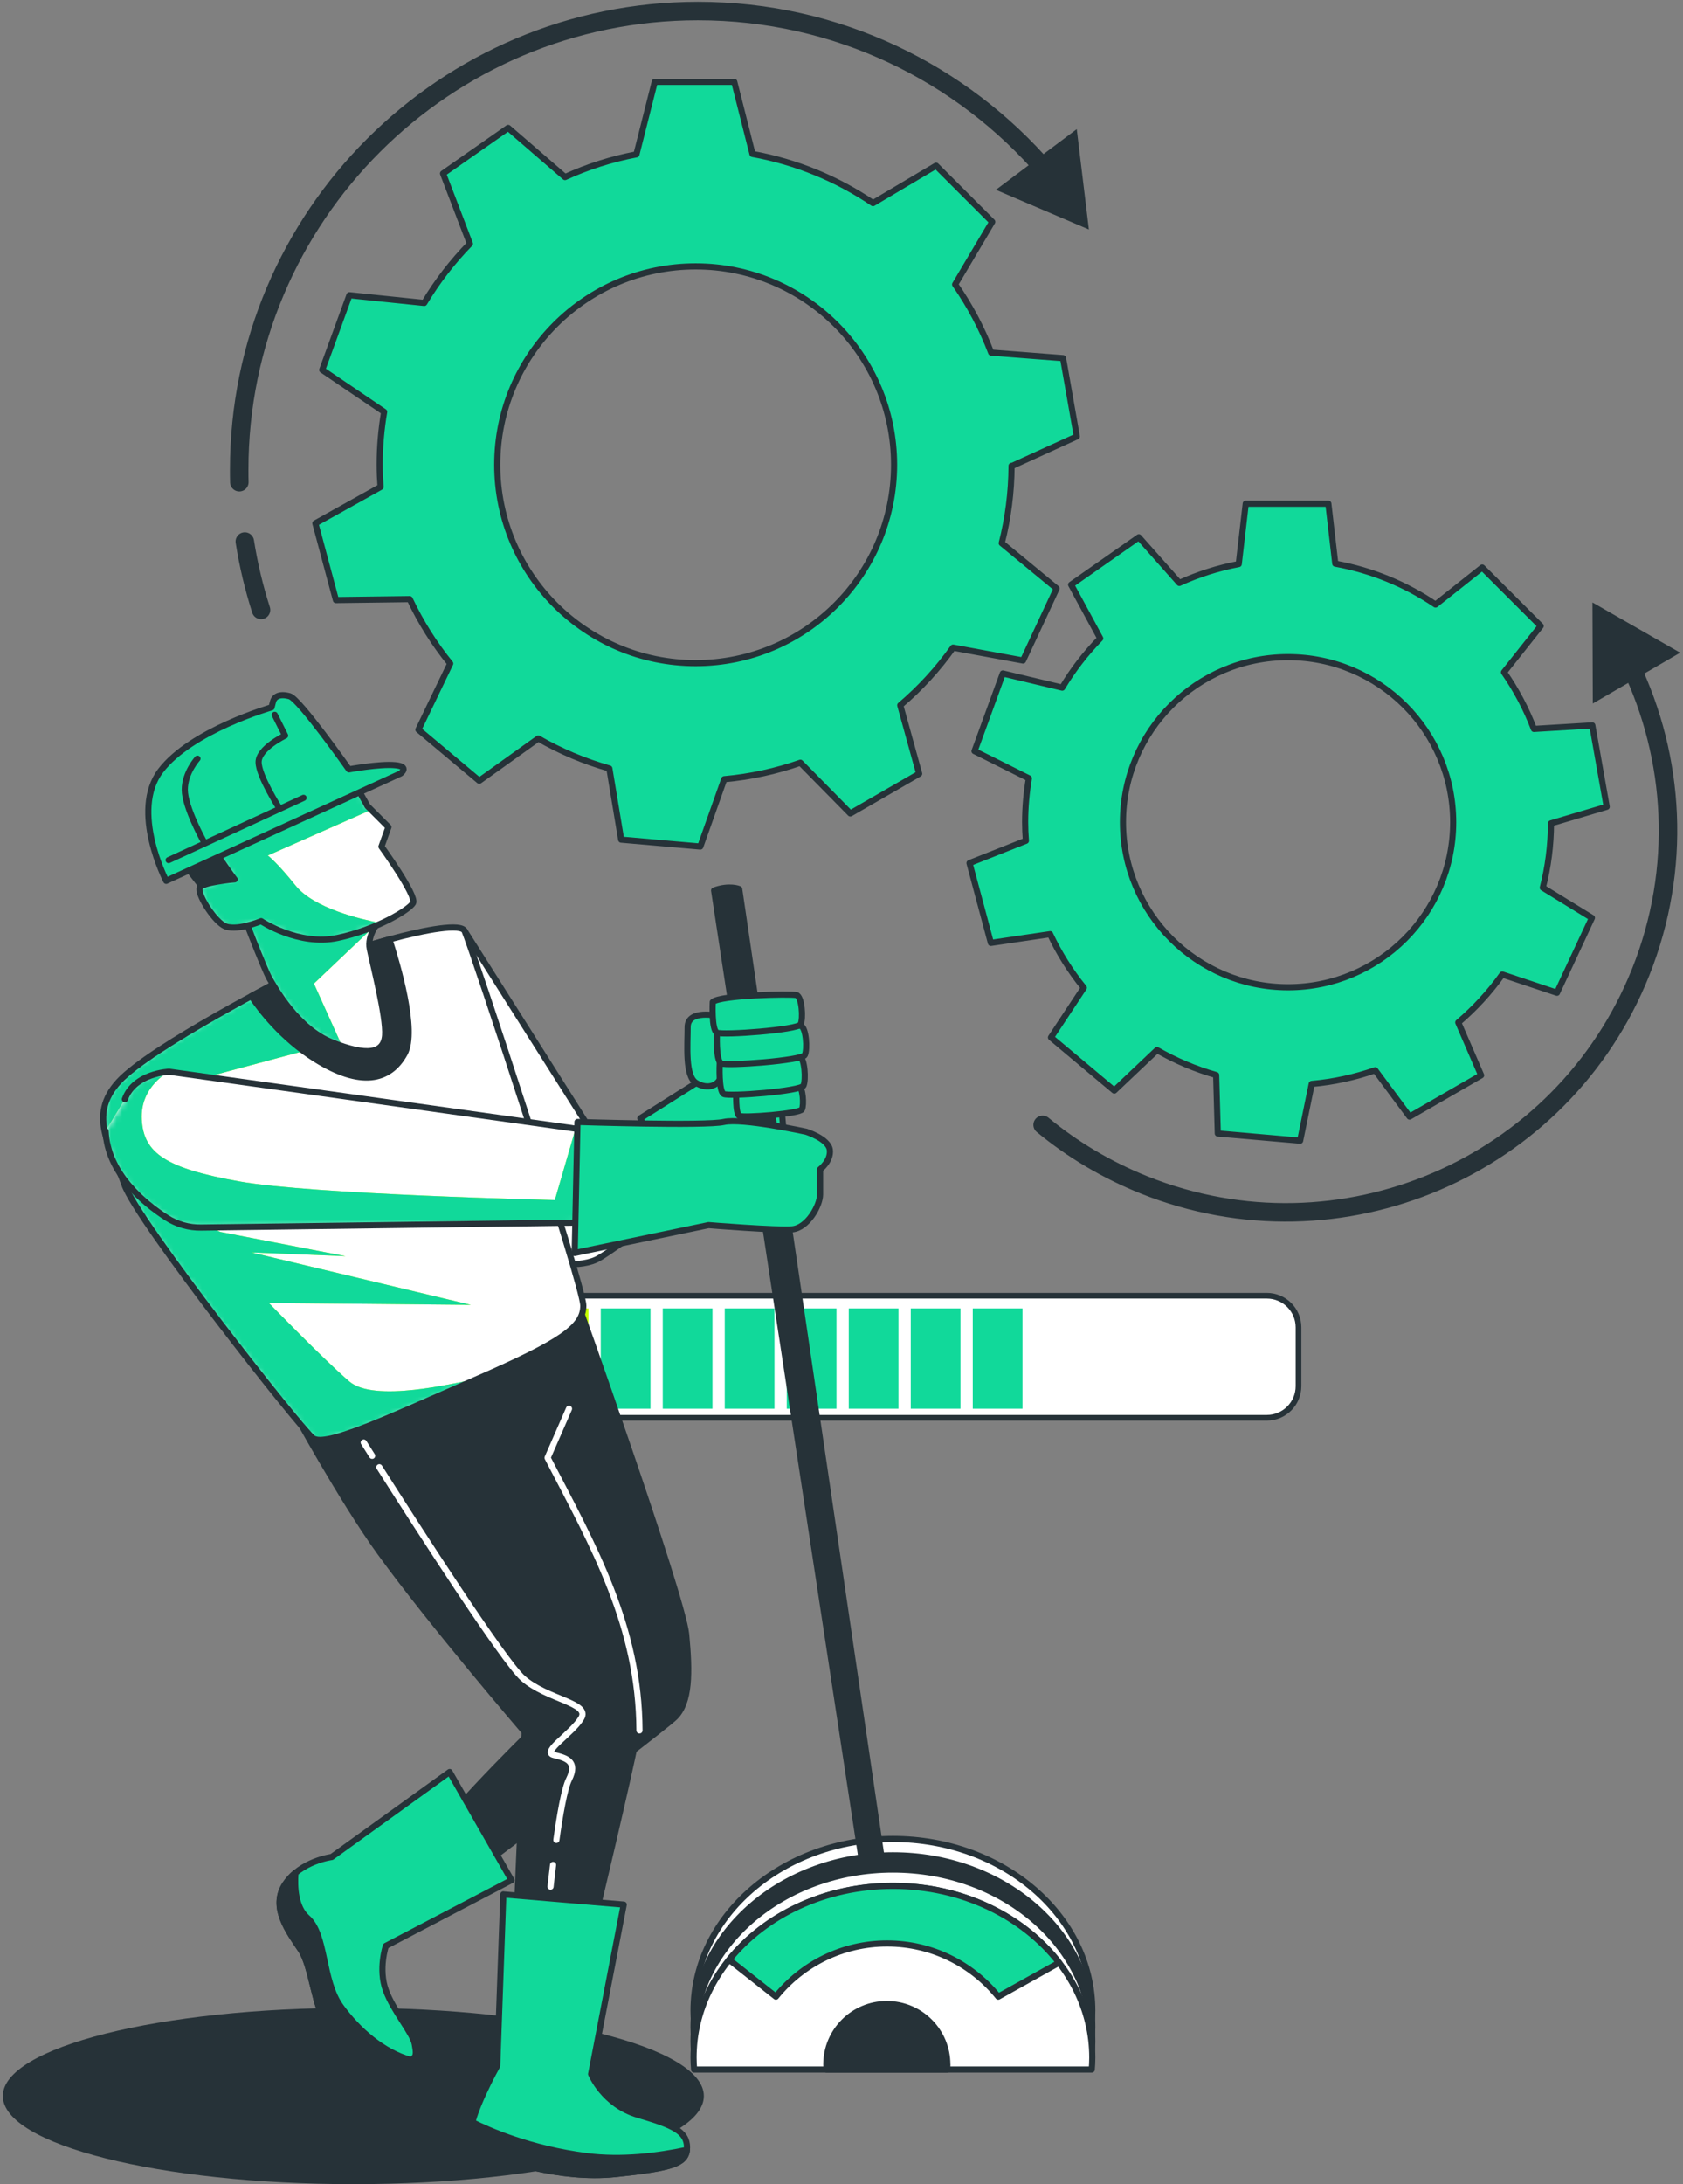 <svg width="296" height="384" viewBox="0 0 296 384" fill="none" xmlns="http://www.w3.org/2000/svg">
<rect x="0" y="0" width="296" height="384" fill="#808080" stroke="none"/>
<g clip-path="url(#clip0_20_189)">
<path d="M222.806 227.801H94.753C91.676 227.801 89.181 230.294 89.181 233.369V243.695C89.181 246.77 91.676 249.263 94.753 249.263H222.806C225.883 249.263 228.377 246.77 228.377 243.695V233.369C228.377 230.294 225.883 227.801 222.806 227.801Z" fill="white" stroke="#263238" stroke-miterlimit="10"/>
<path d="M103.498 230.03H94.753V247.665H103.498V230.03Z" fill="#C6FF00"/>
<path d="M114.403 230.03H105.658V247.665H114.403V230.03Z" fill="#11D99A"/>
<path d="M125.307 230.03H116.562V247.665H125.307V230.03Z" fill="#11D99A"/>
<path d="M136.212 230.03H127.467V247.665H136.212V230.03Z" fill="#11D99A"/>
<path d="M147.117 230.03H138.372V247.665H147.117V230.03Z" fill="#11D99A"/>
<path d="M158.022 230.03H149.276V247.665H158.022V230.03Z" fill="#11D99A"/>
<path d="M168.926 230.03H160.181V247.665H168.926V230.03Z" fill="#11D99A"/>
<path d="M179.831 230.03H171.086V247.665H179.831V230.03Z" fill="#11D99A"/>
<path d="M177.923 81.951L189.388 76.728L186.966 62.969L174.32 61.991C172.697 57.722 170.561 53.704 167.984 50.008L174.51 39.002L164.632 29.129L153.536 35.711C147.273 31.466 140.078 28.474 132.347 27.067L129.138 14.392H115.155L111.934 27.138C107.543 27.973 103.332 29.32 99.371 31.133L89.373 22.488L77.919 30.501L82.644 42.853C79.577 45.989 76.881 49.483 74.614 53.263L61.455 51.904L56.67 65.031L67.563 72.412C67.05 75.429 66.776 78.529 66.776 81.689C66.776 83.012 66.835 84.312 66.931 85.612L55.465 92.003L59.08 105.5L72.061 105.333C73.982 109.399 76.38 113.203 79.184 116.661L73.588 128.286L84.29 137.265L94.67 129.836C98.559 132.078 102.759 133.855 107.173 135.107L109.249 147.614L123.172 148.831L127.372 136.99C132.025 136.573 136.523 135.583 140.77 134.093L149.551 143.012L161.661 136.025L158.332 123.994C161.84 121.013 164.954 117.615 167.626 113.859L179.927 116.124L185.833 103.461L176.181 95.496C177.29 91.144 177.887 86.601 177.911 81.903L177.923 81.951ZM157.247 81.713C157.247 100.969 141.617 116.589 122.349 116.589C103.081 116.589 87.452 100.969 87.452 81.713C87.452 62.456 103.081 46.836 122.349 46.836C141.617 46.836 157.247 62.456 157.247 81.713Z" fill="#11D99A" stroke="#263238" stroke-width="1.08" stroke-linecap="round" stroke-linejoin="round"/>
<path d="M43.057 95.21C43.701 99.324 44.668 103.342 45.909 107.229" stroke="#263238" stroke-width="3.25" stroke-linecap="round" stroke-linejoin="round"/>
<path d="M183.959 30.024C169.165 12.83 147.237 1.944 122.755 1.944C78.193 1.944 42.067 38.036 42.067 82.583C42.067 83.322 42.067 84.05 42.091 84.777" stroke="#263238" stroke-width="3.25" stroke-linecap="round" stroke-linejoin="round"/>
<path d="M189.376 22.703L191.511 40.35L175.154 33.374L189.376 22.703Z" fill="#263238"/>
<path d="M272.784 144.753L282.579 141.843L280.049 127.535L269.777 128.155C268.429 124.602 266.651 121.263 264.516 118.187L270.97 110.055L260.686 99.777L252.478 106.287C247.264 102.746 241.286 100.266 234.844 99.097L233.627 88.557H219.095L217.866 99.169C214.204 99.86 210.708 100.993 207.415 102.483L200.292 94.459L188.385 102.793L193.504 112.237C190.951 114.848 188.708 117.746 186.823 120.893L176.371 118.401L171.396 132.054L180.953 136.835C180.535 139.351 180.296 141.915 180.296 144.55C180.296 145.647 180.344 146.732 180.428 147.817L170.513 151.74L174.271 165.774L184.687 164.236C186.286 167.622 188.278 170.782 190.617 173.655L184.842 182.395L195.973 191.732L203.49 184.613C206.735 186.473 210.219 187.964 213.893 189.001L214.18 199.279L228.664 200.543L230.704 190.563C234.581 190.217 238.316 189.395 241.859 188.155L247.908 196.31L260.495 189.049L256.474 179.76C259.385 177.28 261.986 174.454 264.217 171.33L273.834 174.538L279.978 161.374L271.34 156.068C272.271 152.455 272.76 148.664 272.784 144.765V144.753ZM255.58 144.55C255.58 160.575 242.575 173.572 226.54 173.572C210.505 173.572 197.501 160.575 197.501 144.55C197.501 128.525 210.505 115.528 226.54 115.528C242.575 115.528 255.58 128.525 255.58 144.55Z" fill="#11D99A" stroke="#263238" stroke-width="1.08" stroke-linecap="round" stroke-linejoin="round"/>
<path d="M286.695 116.863C294.569 133.223 295.822 152.706 288.556 170.901C274.8 205.325 235.715 222.089 201.259 208.341C194.613 205.682 188.612 202.093 183.375 197.765" stroke="#263238" stroke-width="3.25" stroke-linecap="round" stroke-linejoin="round"/>
<path d="M280.133 123.684L280.073 105.917L295.5 114.753L280.133 123.684Z" fill="#263238"/>
<path d="M62.146 384C96.192 384 123.792 377.06 123.792 368.499C123.792 359.939 96.192 352.999 62.146 352.999C28.1 352.999 0.5 359.939 0.5 368.499C0.5 377.06 28.1 384 62.146 384Z" fill="#263238"/>
<path d="M192.013 355.598C192.072 354.906 192.108 354.203 192.108 353.499C192.108 336.818 176.407 323.309 157.044 323.309C137.68 323.309 121.979 336.83 121.979 353.499C121.979 354.203 122.015 354.906 122.074 355.598H192.013Z" fill="white" stroke="#263238" stroke-width="1.08" stroke-linecap="round" stroke-linejoin="round"/>
<path d="M192.013 358.472C192.072 357.78 192.108 357.076 192.108 356.373C192.108 339.692 176.407 326.182 157.044 326.182C137.68 326.182 121.979 339.704 121.979 356.373C121.979 357.076 122.015 357.78 122.074 358.472H192.013Z" fill="#263238" stroke="#263238" stroke-width="1.08" stroke-linecap="round" stroke-linejoin="round"/>
<path d="M81.713 163.664L105.825 201.76L132.323 186.903L133.934 199.816C133.934 199.816 108.402 219.836 104.847 221.457C101.291 223.067 94.825 222.101 93.214 220.17C91.603 218.226 78.026 170.114 78.026 170.114C78.026 170.114 75.676 161.088 81.701 163.664H81.713Z" fill="white" stroke="#263238" stroke-width="1.08" stroke-linecap="round" stroke-linejoin="round"/>
<path d="M131.034 184.983L112.613 196.609L122.408 215.662L137.811 198.862L136.2 181.096L131.034 184.983Z" fill="#11D99A" stroke="#263238" stroke-width="1.08" stroke-linecap="round" stroke-linejoin="round"/>
<path d="M55.024 252.828L100.003 298.007C100.003 298.007 88.692 308.667 80.615 317.705C72.538 326.743 59.283 338.368 59.283 338.368L63.805 343.853C63.805 343.853 116.157 304.458 118.734 301.87C121.323 299.283 121.323 294.12 120.679 287.335C120.034 280.551 100.969 227.264 100.969 227.264L55.012 252.805L55.024 252.828Z" fill="#263238" stroke="#263238" stroke-width="1.08" stroke-linecap="round" stroke-linejoin="round"/>
<path d="M79.076 311.54L89.957 330.558L67.861 342.112C67.861 342.112 66.501 346.19 67.861 349.922C69.221 353.654 72.622 357.399 72.956 359.437C73.29 361.476 73.636 362.49 69.221 362.49C64.807 362.49 60.047 358.758 57.66 356.039C55.286 353.321 54.94 345.845 52.9 342.792C50.86 339.74 47.46 335.316 50.18 331.238C52.9 327.16 58.34 326.481 58.34 326.481L79.076 311.54Z" fill="#11D99A" stroke="#263238" stroke-width="1.08" stroke-linecap="round" stroke-linejoin="round"/>
<path d="M72.18 362.156C67.36 360.785 62.97 356.969 59.951 352.808C56.563 348.158 57.41 340.109 54.022 337.152C51.946 335.328 51.779 331.763 51.958 329.271C51.301 329.819 50.693 330.463 50.18 331.238C47.46 335.316 50.86 339.728 52.9 342.792C54.94 345.845 55.274 353.321 57.66 356.039C60.035 358.758 64.795 362.49 69.221 362.49C70.665 362.49 71.596 362.383 72.18 362.168V362.156Z" fill="#263238" stroke="#263238" stroke-width="1.08" stroke-linecap="round" stroke-linejoin="round"/>
<path d="M51.325 247.522C51.325 247.522 60.059 263.572 66.835 272.932C75.879 285.416 92.26 304.47 92.26 304.47L89.671 364.863L97.748 365.828C97.748 365.828 112.291 306.413 112.614 301.56C112.936 296.719 91.615 251.183 91.615 251.183" fill="#263238"/>
<path d="M51.325 247.522C51.325 247.522 60.059 263.572 66.835 272.932C75.879 285.416 92.26 304.47 92.26 304.47L89.671 364.863L97.748 365.828C97.748 365.828 112.291 306.413 112.614 301.56C112.936 296.719 91.615 251.183 91.615 251.183" stroke="#263238" stroke-width="1.08" stroke-linecap="round" stroke-linejoin="round"/>
<path d="M112.47 304.231C112.387 286.012 104.501 272.025 96.304 256.298L100.074 247.677" stroke="white" stroke-width="1.08" stroke-linecap="round" stroke-linejoin="round"/>
<path d="M97.27 327.876C96.996 330.129 96.829 331.691 96.829 331.691" stroke="white" stroke-width="1.08" stroke-linecap="round" stroke-linejoin="round"/>
<path d="M66.716 257.956C73.087 267.983 88.585 292.105 91.985 295.074C96.292 298.842 103.844 299.378 102.222 302.073C100.611 304.768 95.218 307.999 97.378 308.536C99.537 309.072 101.685 309.609 100.074 312.84C99.263 314.462 98.452 319.171 97.855 323.476" stroke="white" stroke-width="1.08" stroke-linecap="round" stroke-linejoin="round"/>
<path d="M63.972 253.615C63.972 253.615 64.509 254.474 65.451 255.952" stroke="white" stroke-width="1.08" stroke-linecap="round" stroke-linejoin="round"/>
<path d="M88.513 333.062L109.702 334.851L103.963 364.636C103.963 364.636 106.123 370.014 112.22 371.814C118.316 373.615 120.834 374.688 120.834 377.549C120.834 380.411 118.316 381.138 108.27 382.211C98.213 383.285 87.809 379.338 87.809 379.338C87.809 379.338 83.144 378.622 82.786 375.391C82.428 372.16 87.451 363.193 87.451 363.193L88.525 333.05L88.513 333.062Z" fill="#11D99A" stroke="#263238" stroke-width="1.08" stroke-linecap="round" stroke-linejoin="round"/>
<path d="M108.271 382.223C117.827 381.198 120.571 380.494 120.81 377.967C115.787 379.04 109.368 379.862 103.152 379.064C93.297 377.788 86.067 374.616 83.073 373.102C82.834 374.008 82.715 374.807 82.775 375.403C83.132 378.634 87.797 379.35 87.797 379.35C87.797 379.35 98.213 383.296 108.259 382.223H108.271Z" fill="#263238" stroke="#263238" stroke-width="1.08" stroke-linecap="round" stroke-linejoin="round"/>
<path d="M51.062 171.509C51.062 171.509 26.545 184.005 20.902 190.134C15.258 196.263 19.673 201.891 21.88 208.27C24.087 214.637 52.816 251.111 55.023 252.828C57.231 254.545 68.505 249.156 83.717 242.538C98.917 235.921 102.591 233.226 102.591 229.553C102.591 225.881 82.93 166.37 81.713 163.675C80.484 160.981 57.434 167.837 51.062 171.521V171.509Z" fill="white"/>
<mask id="mask0_20_189" style="mask-type:luminance" maskUnits="userSpaceOnUse" x="18" y="163" width="85" height="91">
<path d="M51.062 171.509C51.062 171.509 26.545 184.005 20.902 190.134C15.258 196.263 19.673 201.891 21.88 208.27C24.087 214.637 52.816 251.111 55.023 252.828C57.231 254.545 68.505 249.156 83.717 242.538C98.917 235.921 102.591 233.226 102.591 229.553C102.591 225.881 82.93 166.37 81.713 163.675C80.484 160.981 57.434 167.837 51.062 171.521V171.509Z" fill="white"/>
</mask>
<g mask="url(#mask0_20_189)">
<path d="M44.321 220.193L60.762 220.849L38.738 216.58C38.738 216.58 23.288 209.677 23.288 201.473C23.288 193.27 32.82 190.301 32.82 190.301L56.157 184.053L57.803 169.601C57.421 169.601 56.371 169.637 54.892 169.697C53.341 170.341 52.017 170.961 51.074 171.509C51.074 171.509 26.556 184.005 20.913 190.134C15.27 196.263 19.684 201.891 21.892 208.27C24.099 214.637 52.828 251.111 55.035 252.828C57.242 254.545 68.517 249.156 83.729 242.538C83.896 242.467 84.039 242.395 84.206 242.324C79.839 243.206 65.833 246.64 61.43 242.872C56.825 238.925 47.292 229.076 47.292 229.076L82.798 229.41L44.333 220.217L44.321 220.193Z" fill="#C6FF00"/>
<path d="M44.321 220.193L60.762 220.849L38.738 216.58C38.738 216.58 23.288 209.677 23.288 201.473C23.288 193.27 32.82 190.301 32.82 190.301L56.157 184.053L57.803 169.601C57.421 169.601 56.371 169.637 54.892 169.697C53.341 170.341 52.017 170.961 51.074 171.509C51.074 171.509 26.556 184.005 20.913 190.134C15.27 196.263 19.684 201.891 21.892 208.27C24.099 214.637 52.828 251.111 55.035 252.828C57.242 254.545 68.517 249.156 83.729 242.538C83.896 242.467 84.039 242.395 84.206 242.324C79.839 243.206 65.833 246.64 61.43 242.872C56.825 238.925 47.292 229.076 47.292 229.076L82.798 229.41L44.333 220.217L44.321 220.193Z" fill="#11D99A"/>
</g>
<path d="M51.062 171.509C51.062 171.509 26.545 184.005 20.902 190.134C15.258 196.263 19.673 201.891 21.88 208.27C24.087 214.637 52.816 251.111 55.023 252.828C57.231 254.545 68.505 249.156 83.717 242.538C98.917 235.921 102.591 233.226 102.591 229.553C102.591 225.881 82.93 166.37 81.713 163.675C80.484 160.981 57.434 167.837 51.062 171.521V171.509Z" stroke="#263238" stroke-width="1.08" stroke-linecap="round" stroke-linejoin="round"/>
<path d="M44.202 175.134C45.717 177.399 49.547 182.503 55.477 186.211C63.327 191.112 68.469 190.134 71.166 185.233C73.373 181.227 69.841 169.351 68.481 165.154C61.728 166.99 54.272 169.649 51.062 171.509C51.062 171.509 48.199 172.964 44.202 175.134Z" fill="#263238" stroke="#263238" stroke-width="1.08" stroke-linecap="round" stroke-linejoin="round"/>
<path d="M66.501 162.197C66.501 162.197 64.545 164.403 65.034 166.847C65.523 169.303 67.981 178.854 67.73 182.038C67.48 185.221 64.545 185.71 58.412 183.266C52.28 180.81 48.355 173.703 47.376 171.998C46.398 170.281 42.473 159.991 42.473 159.991L45.169 158.274C45.169 158.274 47.865 162.435 54.487 162.435C61.108 162.435 65.761 159.001 66.501 160.48C67.241 161.947 66.501 162.197 66.501 162.197Z" fill="white"/>
<mask id="mask1_20_189" style="mask-type:luminance" maskUnits="userSpaceOnUse" x="42" y="158" width="26" height="27">
<path d="M66.501 162.197C66.501 162.197 64.545 164.403 65.034 166.847C65.523 169.303 67.981 178.854 67.73 182.038C67.48 185.221 64.545 185.71 58.412 183.266C52.28 180.81 48.355 173.703 47.376 171.998C46.398 170.281 42.473 159.991 42.473 159.991L45.169 158.274C45.169 158.274 47.865 162.435 54.487 162.435C61.108 162.435 65.761 159.001 66.501 160.48C67.241 161.947 66.501 162.197 66.501 162.197Z" fill="white"/>
</mask>
<g mask="url(#mask1_20_189)">
<path d="M55.215 172.916L66.501 162.209L66.143 160.194C64.783 159.705 60.428 162.447 54.487 162.447C47.865 162.447 45.169 158.286 45.169 158.286L42.473 160.003C42.473 160.003 46.398 170.293 47.376 172.01C48.355 173.727 52.28 180.834 58.412 183.278C59.033 183.528 59.617 183.731 60.166 183.922L55.203 172.916H55.215Z" fill="#C6FF00"/>
<path d="M55.215 172.916L66.501 162.209L66.143 160.194C64.783 159.705 60.428 162.447 54.487 162.447C47.865 162.447 45.169 158.286 45.169 158.286L42.473 160.003C42.473 160.003 46.398 170.293 47.376 172.01C48.355 173.727 52.28 180.834 58.412 183.278C59.033 183.528 59.617 183.731 60.166 183.922L55.203 172.916H55.215Z" fill="#11D99A"/>
</g>
<path d="M66.501 162.197C66.501 162.197 64.545 164.403 65.034 166.847C65.523 169.303 67.981 178.854 67.73 182.038C67.48 185.221 64.545 185.71 58.412 183.266C52.28 180.81 48.355 173.703 47.376 171.998C46.398 170.281 42.473 159.991 42.473 159.991L45.169 158.274C45.169 158.274 47.865 162.435 54.487 162.435C61.108 162.435 65.761 159.001 66.501 160.48C67.241 161.947 66.501 162.197 66.501 162.197Z" stroke="#263238" stroke-width="1.08" stroke-linecap="round" stroke-linejoin="round"/>
<path d="M32.427 151.907L37.569 158.524L44.191 155.83L39.287 146.756L32.427 151.907Z" fill="#263238" stroke="#263238" stroke-width="1.08" stroke-linecap="round" stroke-linejoin="round"/>
<path d="M41.256 154.602C41.256 154.602 33.894 144.8 34.145 141.855C34.395 138.91 49.727 127.785 53.89 128.513C58.054 129.252 64.628 141.724 64.628 141.724L68.315 145.408L67.086 148.842C67.086 148.842 73.373 157.535 72.645 158.763C71.906 159.991 66.275 163.413 59.402 164.892C52.53 166.37 45.921 161.947 45.921 161.947C45.921 161.947 41.268 163.902 39.299 162.686C37.33 161.47 34.646 157.046 35.135 156.068C35.624 155.09 41.268 154.602 41.268 154.602H41.256Z" fill="white"/>
<mask id="mask2_20_189" style="mask-type:luminance" maskUnits="userSpaceOnUse" x="34" y="128" width="39" height="38">
<path d="M41.256 154.602C41.256 154.602 33.894 144.8 34.145 141.855C34.395 138.91 49.727 127.785 53.89 128.513C58.054 129.252 64.628 141.724 64.628 141.724L68.315 145.408L67.086 148.842C67.086 148.842 73.373 157.535 72.645 158.763C71.906 159.991 66.275 163.413 59.402 164.892C52.53 166.37 45.921 161.947 45.921 161.947C45.921 161.947 41.268 163.902 39.299 162.686C37.33 161.47 34.646 157.046 35.135 156.068C35.624 155.09 41.268 154.602 41.268 154.602H41.256Z" fill="white"/>
</mask>
<g mask="url(#mask2_20_189)">
<path d="M59.391 164.892C62.302 164.272 64.998 163.294 67.181 162.28C66.943 162.268 66.704 162.245 66.501 162.197C63.59 161.624 55.215 159.729 51.97 155.675C48.724 151.621 47.102 150.404 47.102 150.404L65.26 142.38L64.616 141.736C64.616 141.736 58.054 129.264 53.879 128.525C49.715 127.785 34.372 138.922 34.133 141.867C33.895 144.812 41.244 154.613 41.244 154.613C41.244 154.613 35.601 155.102 35.111 156.08C34.622 157.058 37.319 161.469 39.275 162.698C41.232 163.926 45.897 161.958 45.897 161.958C45.897 161.958 52.518 166.37 59.379 164.903L59.391 164.892Z" fill="#C6FF00"/>
<path d="M59.391 164.892C62.302 164.272 64.998 163.294 67.181 162.28C66.943 162.268 66.704 162.245 66.501 162.197C63.59 161.624 55.215 159.729 51.97 155.675C48.724 151.621 47.102 150.404 47.102 150.404L65.26 142.38L64.616 141.736C64.616 141.736 58.054 129.264 53.879 128.525C49.715 127.785 34.372 138.922 34.133 141.867C33.895 144.812 41.244 154.613 41.244 154.613C41.244 154.613 35.601 155.102 35.111 156.08C34.622 157.058 37.319 161.469 39.275 162.698C41.232 163.926 45.897 161.958 45.897 161.958C45.897 161.958 52.518 166.37 59.379 164.903L59.391 164.892Z" fill="#11D99A"/>
</g>
<path d="M41.256 154.602C41.256 154.602 33.894 144.8 34.145 141.855C34.395 138.91 49.727 127.785 53.89 128.513C58.054 129.252 64.628 141.724 64.628 141.724L68.315 145.408L67.086 148.842C67.086 148.842 73.373 157.535 72.645 158.763C71.906 159.991 66.275 163.413 59.402 164.892C52.53 166.37 45.921 161.947 45.921 161.947C45.921 161.947 41.268 163.902 39.299 162.686C37.33 161.47 34.646 157.046 35.135 156.068C35.624 155.09 41.268 154.602 41.268 154.602H41.256Z" stroke="#263238" stroke-width="1.08" stroke-linecap="round" stroke-linejoin="round"/>
<path d="M125.594 156.557L152.808 335.197L156.244 334.708L130.009 156.307C130.009 156.307 128.291 155.567 125.594 156.557Z" fill="#263238" stroke="#263238" stroke-width="1.08" stroke-linecap="round" stroke-linejoin="round"/>
<path d="M126.334 178.616C126.334 178.616 120.941 177.388 120.941 180.571C120.941 183.755 120.452 189.144 122.409 190.372C124.365 191.601 126.823 191.112 127.062 188.167C127.312 185.221 127.062 177.876 126.322 178.604L126.334 178.616Z" fill="#11D99A" stroke="#263238" stroke-width="1.08" stroke-linecap="round" stroke-linejoin="round"/>
<path d="M129.496 191.958C129.496 191.958 129.317 195.81 130.044 196.191C130.772 196.573 140.687 195.81 141.045 195.034C141.414 194.259 141.223 191.183 140.496 190.992C139.768 190.802 130.402 190.992 129.496 191.958Z" fill="#11D99A" stroke="#263238" stroke-width="1.08" stroke-linecap="round" stroke-linejoin="round"/>
<path d="M126.584 186.95C126.584 186.95 126.345 191.851 127.288 192.34C128.219 192.829 140.841 191.851 141.307 190.873C141.772 189.895 141.545 185.973 140.603 185.722C139.66 185.472 127.753 185.722 126.584 186.95Z" fill="#11D99A" stroke="#263238" stroke-width="1.08" stroke-linecap="round" stroke-linejoin="round"/>
<path d="M126.095 181.561C126.095 181.561 125.845 186.461 126.835 186.95C127.813 187.439 141.056 186.461 141.546 185.484C142.035 184.506 141.796 180.583 140.806 180.333C139.827 180.082 127.324 180.333 126.095 181.561Z" fill="#11D99A" stroke="#263238" stroke-width="1.08" stroke-linecap="round" stroke-linejoin="round"/>
<path d="M125.355 176.171C125.355 176.171 125.105 181.072 126.095 181.561C127.073 182.05 140.317 181.072 140.806 180.094C141.295 179.116 141.056 175.194 140.066 174.943C139.076 174.693 126.584 174.943 125.355 176.171Z" fill="#11D99A" stroke="#263238" stroke-width="1.08" stroke-linecap="round" stroke-linejoin="round"/>
<path d="M18.575 198.862C18.909 206.267 25.316 211.513 29.289 214.077C31.102 215.245 33.226 215.853 35.386 215.817L106.72 214.875V199.196L29.73 188.417C29.73 188.417 23.61 188.655 21.963 193.258" fill="white"/>
<mask id="mask3_20_189" style="mask-type:luminance" maskUnits="userSpaceOnUse" x="18" y="188" width="89" height="28">
<path d="M18.575 198.862C18.909 206.267 25.316 211.513 29.289 214.077C31.102 215.245 33.226 215.853 35.386 215.817L106.72 214.875V199.196L29.73 188.417C29.73 188.417 23.61 188.655 21.963 193.258" fill="white"/>
</mask>
<g mask="url(#mask3_20_189)">
<path d="M29.73 188.417C29.73 188.417 23.61 188.655 21.963 193.258L18.575 198.862C18.909 206.267 25.316 211.513 29.289 214.077C31.102 215.245 33.226 215.853 35.386 215.817L106.72 214.875V202.952C105.24 201.271 103.832 199.709 102.866 198.647L101.232 198.421L97.581 210.988C97.581 210.988 54.845 209.999 42.031 207.697C29.217 205.396 25.268 202.773 24.934 196.859C24.6 190.945 29.742 188.405 29.742 188.405L29.73 188.417Z" fill="#C6FF00"/>
<path d="M29.73 188.417C29.73 188.417 23.61 188.655 21.963 193.258L18.575 198.862C18.909 206.267 25.316 211.513 29.289 214.077C31.102 215.245 33.226 215.853 35.386 215.817L106.72 214.875V202.952C105.24 201.271 103.832 199.709 102.866 198.647L101.232 198.421L97.581 210.988C97.581 210.988 54.845 209.999 42.031 207.697C29.217 205.396 25.268 202.773 24.934 196.859C24.6 190.945 29.742 188.405 29.742 188.405L29.73 188.417Z" fill="#11D99A"/>
</g>
<path d="M18.575 198.862C18.909 206.267 25.316 211.513 29.289 214.077C31.102 215.245 33.226 215.853 35.386 215.817L106.72 214.875V199.196L29.73 188.417C29.73 188.417 23.61 188.655 21.963 193.258" stroke="#263238" stroke-width="1.08" stroke-linecap="round" stroke-linejoin="round"/>
<path d="M101.565 197.252L101.076 220.289L124.616 215.388C124.616 215.388 136.63 216.366 139.326 216.127C142.023 215.889 144.23 211.966 144.23 209.999V205.587C144.23 205.587 146.186 204.12 145.948 202.153C145.697 200.198 141.784 198.969 141.784 198.969C141.784 198.969 130.509 196.513 127.312 197.252C124.126 197.992 101.565 197.252 101.565 197.252Z" fill="#11D99A" stroke="#263238" stroke-width="1.08" stroke-linecap="round" stroke-linejoin="round"/>
<path d="M29.241 154.852L70.438 135.989C70.438 135.989 72.156 134.761 69.46 134.522C66.763 134.272 61.371 135.262 61.371 135.262C61.371 135.262 52.673 122.909 50.955 122.408C49.237 121.919 48.259 122.408 48.008 123.386L47.758 124.363C47.758 124.363 33.656 128.393 28.251 135.5C22.858 142.606 29.229 154.864 29.229 154.864L29.241 154.852Z" fill="#11D99A" stroke="#263238" stroke-width="1.08" stroke-linecap="round" stroke-linejoin="round"/>
<path d="M48.319 125.675L50.144 129.324C50.144 129.324 45.479 131.553 45.479 133.986C45.479 136.418 49.13 142.094 49.13 142.094" stroke="#263238" stroke-width="1.08" stroke-linecap="round" stroke-linejoin="round"/>
<path d="M34.73 133.378C34.73 133.378 32.498 135.81 32.498 138.85C32.498 141.891 35.744 147.769 35.744 147.769" stroke="#263238" stroke-width="1.08" stroke-linecap="round" stroke-linejoin="round"/>
<path d="M29.659 151.215L53.389 140.269" stroke="#263238" stroke-width="1.08" stroke-linecap="round" stroke-linejoin="round"/>
<path d="M192.013 360.976C192.072 360.284 192.108 359.58 192.108 358.877C192.108 342.196 176.407 328.686 157.044 328.686C137.68 328.686 121.979 342.208 121.979 358.877C121.979 359.58 122.015 360.284 122.074 360.976H192.013Z" fill="white" stroke="#263238" stroke-width="1.08" stroke-linecap="round" stroke-linejoin="round"/>
<path d="M192.013 363.849C192.072 363.157 192.108 362.454 192.108 361.751C192.108 345.069 176.407 331.56 157.044 331.56C137.68 331.56 121.979 345.081 121.979 361.751C121.979 362.454 122.015 363.157 122.074 363.849H192.013Z" fill="white" stroke="#263238" stroke-width="1.08" stroke-linecap="round" stroke-linejoin="round"/>
<path d="M157.044 331.56C145.113 331.56 134.578 336.699 128.243 344.545L136.463 351.031C141.068 345.332 148.107 341.683 156.017 341.683C163.928 341.683 170.967 345.332 175.572 351.031L186.262 345.069C179.986 336.926 169.237 331.56 157.044 331.56Z" fill="#11D99A" stroke="#263238" stroke-width="1.08" stroke-linecap="round" stroke-linejoin="round"/>
<path d="M166.612 362.967C166.612 357.088 161.852 352.331 155.97 352.331C150.088 352.331 145.328 357.088 145.328 362.967C145.328 363.265 145.351 363.563 145.375 363.849H166.576C166.6 363.551 166.624 363.265 166.624 362.967H166.612Z" fill="#263238" stroke="#263238" stroke-width="1.08" stroke-linecap="round" stroke-linejoin="round"/>
</g>
<defs>
<clipPath id="clip0_20_189">
<rect width="295" height="384" fill="white" transform="translate(0.5)"/>
</clipPath>
</defs>
</svg>
